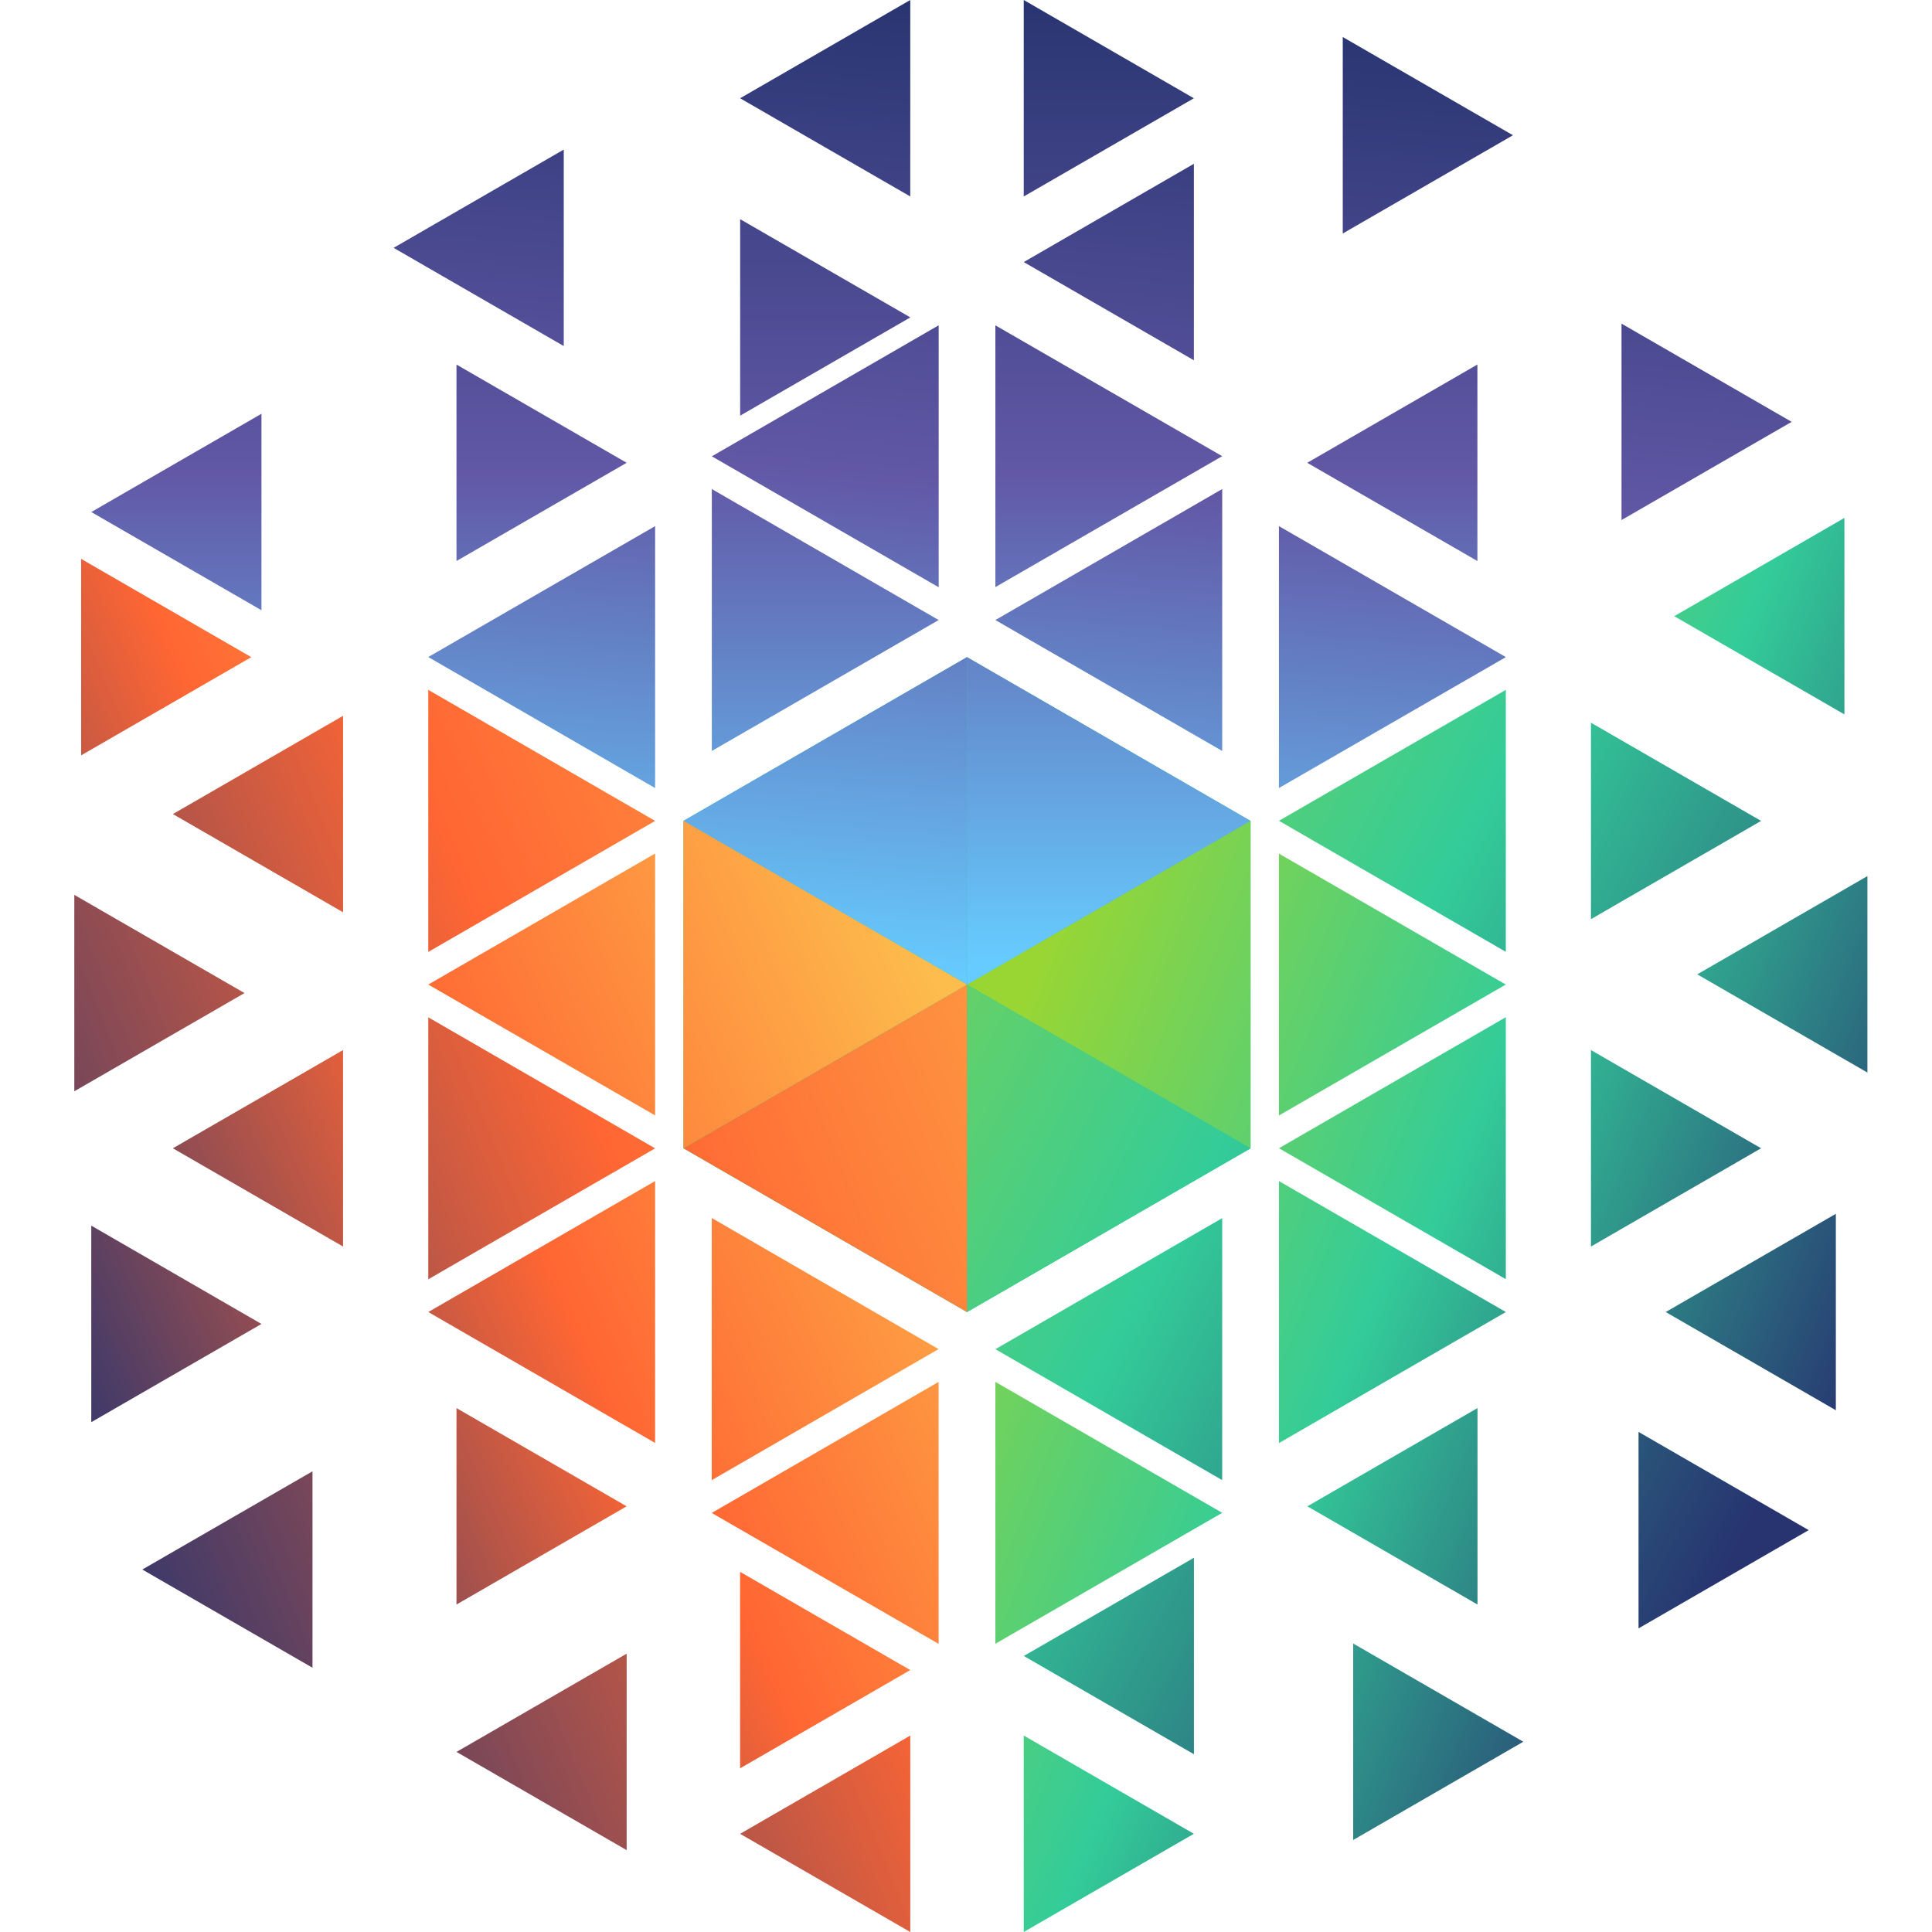 <svg xmlns="http://www.w3.org/2000/svg" xmlns:xlink="http://www.w3.org/1999/xlink" width="78" height="78" viewBox="0 0 72 78">
  <defs>
    <linearGradient id="linear-gradient" x1="-1.911" y1="-0.841" x2="2.985" y2="1.414" gradientUnits="objectBoundingBox">
      <stop offset="0" stop-color="#99d633"/>
      <stop offset="0.5" stop-color="#3c9"/>
      <stop offset="1" stop-color="#273470"/>
    </linearGradient>
    <linearGradient id="linear-gradient-2" x1="-3.569" y1="-1.605" x2="1.328" y2="0.651" xlink:href="#linear-gradient"/>
    <linearGradient id="linear-gradient-3" x1="-3.047" y1="-0.904" x2="1.849" y2="1.352" xlink:href="#linear-gradient"/>
    <linearGradient id="linear-gradient-4" x1="-2.89" y1="-1.292" x2="2.007" y2="0.964" xlink:href="#linear-gradient"/>
    <linearGradient id="linear-gradient-5" x1="-2.4" y1="-1.066" x2="2.497" y2="1.189" xlink:href="#linear-gradient"/>
    <linearGradient id="linear-gradient-6" x1="-0.992" y1="-0.418" x2="2.679" y2="1.273" xlink:href="#linear-gradient"/>
    <linearGradient id="linear-gradient-7" x1="-1.512" y1="-0.197" x2="2.159" y2="1.495" xlink:href="#linear-gradient"/>
    <linearGradient id="linear-gradient-8" x1="-0.914" y1="0.079" x2="2.758" y2="1.771" xlink:href="#linear-gradient"/>
    <linearGradient id="linear-gradient-9" x1="-3.405" y1="-1.068" x2="1.493" y2="1.187" xlink:href="#linear-gradient"/>
    <linearGradient id="linear-gradient-10" x1="0.347" y1="0.199" x2="3.285" y2="1.552" xlink:href="#linear-gradient"/>
    <linearGradient id="linear-gradient-11" x1="-0.905" y1="0.083" x2="2.767" y2="1.775" xlink:href="#linear-gradient"/>
    <linearGradient id="linear-gradient-12" x1="-2.119" y1="-0.476" x2="2.778" y2="1.779" xlink:href="#linear-gradient"/>
    <linearGradient id="linear-gradient-13" x1="-5.644" y1="-2.998" x2="0.486" y2="0.741" xlink:href="#linear-gradient"/>
    <linearGradient id="linear-gradient-14" x1="-3.495" y1="-1.687" x2="2.636" y2="2.053" xlink:href="#linear-gradient"/>
    <linearGradient id="linear-gradient-15" x1="-1.422" y1="-0.923" x2="3.175" y2="1.882" xlink:href="#linear-gradient"/>
    <linearGradient id="linear-gradient-16" x1="-3.306" y1="-2.072" x2="2.825" y2="1.668" xlink:href="#linear-gradient"/>
    <linearGradient id="linear-gradient-17" x1="-1.683" y1="-1.081" x2="2.914" y2="1.723" xlink:href="#linear-gradient"/>
    <linearGradient id="linear-gradient-18" x1="-1.158" y1="-0.261" x2="2.521" y2="1.983" xlink:href="#linear-gradient"/>
    <linearGradient id="linear-gradient-19" x1="0.261" y1="3.56" x2="0.624" y2="-1.469" gradientUnits="objectBoundingBox">
      <stop offset="0" stop-color="#6cf"/>
      <stop offset="0.5" stop-color="#6258a6"/>
      <stop offset="1" stop-color="#273470"/>
    </linearGradient>
    <linearGradient id="linear-gradient-20" x1="0.163" y1="4.924" x2="0.526" y2="-0.103" xlink:href="#linear-gradient-19"/>
    <linearGradient id="linear-gradient-21" x1="0.386" y1="1.825" x2="0.658" y2="-1.945" xlink:href="#linear-gradient-19"/>
    <linearGradient id="linear-gradient-22" x1="0.252" y1="4.182" x2="0.615" y2="-0.845" xlink:href="#linear-gradient-19"/>
    <linearGradient id="linear-gradient-23" x1="0.417" y1="1.9" x2="0.689" y2="-1.87" xlink:href="#linear-gradient-19"/>
    <linearGradient id="linear-gradient-24" x1="0.485" y1="0.956" x2="0.703" y2="-2.06" xlink:href="#linear-gradient-19"/>
    <linearGradient id="linear-gradient-25" x1="0.377" y1="2.455" x2="0.649" y2="-1.314" xlink:href="#linear-gradient-19"/>
    <linearGradient id="linear-gradient-26" x1="0.199" y1="4.922" x2="0.562" y2="-0.105" xlink:href="#linear-gradient-19"/>
    <linearGradient id="linear-gradient-27" x1="0.437" y1="1.625" x2="0.709" y2="-2.145" xlink:href="#linear-gradient-19"/>
    <linearGradient id="linear-gradient-28" x1="0.261" y1="4.055" x2="0.624" y2="-0.972" xlink:href="#linear-gradient-19"/>
    <linearGradient id="linear-gradient-29" x1="0.5" y1="3.045" x2="0.5" y2="-1.927" xlink:href="#linear-gradient-19"/>
    <linearGradient id="linear-gradient-30" x1="0.5" y1="4.901" x2="0.5" y2="-0.072" xlink:href="#linear-gradient-19"/>
    <linearGradient id="linear-gradient-31" x1="0.5" y1="2.435" x2="0.5" y2="-1.296" xlink:href="#linear-gradient-19"/>
    <linearGradient id="linear-gradient-32" x1="0.5" y1="0.934" x2="0.5" y2="-2.05" xlink:href="#linear-gradient-19"/>
    <linearGradient id="linear-gradient-33" x1="0.5" y1="3.785" x2="0.5" y2="-1.187" xlink:href="#linear-gradient-19"/>
    <linearGradient id="linear-gradient-34" x1="0.5" y1="1.809" x2="0.5" y2="-1.921" xlink:href="#linear-gradient-19"/>
    <linearGradient id="linear-gradient-35" x1="0.5" y1="3.046" x2="0.5" y2="-1.928" xlink:href="#linear-gradient-19"/>
    <linearGradient id="linear-gradient-36" x1="0.5" y1="2.794" x2="0.5" y2="-2.177" xlink:href="#linear-gradient-19"/>
    <linearGradient id="linear-gradient-37" x1="5.01" y1="-1.383" x2="-2.277" y2="2.039" gradientUnits="objectBoundingBox">
      <stop offset="0" stop-color="#fdbd4d"/>
      <stop offset="0.5" stop-color="#f63"/>
      <stop offset="1" stop-color="#273470"/>
    </linearGradient>
    <linearGradient id="linear-gradient-38" x1="2.239" y1="-0.082" x2="-2.134" y2="1.971" xlink:href="#linear-gradient-37"/>
    <linearGradient id="linear-gradient-39" x1="6.098" y1="-1.893" x2="-1.191" y2="1.528" xlink:href="#linear-gradient-37"/>
    <linearGradient id="linear-gradient-40" x1="3.384" y1="-1.088" x2="-2.081" y2="1.477" xlink:href="#linear-gradient-37"/>
    <linearGradient id="linear-gradient-41" x1="2.78" y1="-0.805" x2="-2.686" y2="1.761" xlink:href="#linear-gradient-37"/>
    <linearGradient id="linear-gradient-42" x1="7.074" y1="-2.353" x2="-0.212" y2="1.069" xlink:href="#linear-gradient-37"/>
    <linearGradient id="linear-gradient-43" x1="5.075" y1="-1.414" x2="-2.211" y2="2.008" xlink:href="#linear-gradient-37"/>
    <linearGradient id="linear-gradient-44" x1="5.736" y1="-2.194" x2="-1.55" y2="1.228" xlink:href="#linear-gradient-37"/>
    <linearGradient id="linear-gradient-45" x1="2.081" y1="-0.047" x2="-1.781" y2="1.9" xlink:href="#linear-gradient-37"/>
    <linearGradient id="linear-gradient-46" x1="0.729" y1="0.135" x2="-2.361" y2="1.692" xlink:href="#linear-gradient-37"/>
    <linearGradient id="linear-gradient-47" x1="2.717" y1="-0.868" x2="-2.433" y2="1.728" xlink:href="#linear-gradient-37"/>
    <linearGradient id="linear-gradient-48" x1="1.517" y1="-0.262" x2="-2.347" y2="1.684" xlink:href="#linear-gradient-37"/>
    <linearGradient id="linear-gradient-49" x1="3.544" y1="-1.284" x2="-1.606" y2="1.312" xlink:href="#linear-gradient-37"/>
    <linearGradient id="linear-gradient-50" x1="2.631" y1="-0.324" x2="-1.233" y2="1.623" xlink:href="#linear-gradient-37"/>
    <linearGradient id="linear-gradient-51" x1="2.003" y1="-0.007" x2="-1.86" y2="1.94" xlink:href="#linear-gradient-37"/>
    <linearGradient id="linear-gradient-52" x1="4.125" y1="-1.077" x2="-1.025" y2="1.518" xlink:href="#linear-gradient-37"/>
    <linearGradient id="linear-gradient-53" x1="3.022" y1="-1.021" x2="-2.127" y2="1.574" xlink:href="#linear-gradient-37"/>
    <linearGradient id="linear-gradient-54" x1="4.681" y1="-1.857" x2="-0.469" y2="0.738" xlink:href="#linear-gradient-37"/>
  </defs>
  <g id="Logo" transform="translate(0 0)">
    <g id="Group_10" data-name="Group 10" transform="translate(0 0)">
      <path id="Path_1" data-name="Path 1" d="M304.568,206.489,293.12,213.1v13.22l11.448,6.612,11.446-6.608V213.1Z" transform="translate(-268.527 -179.959)" fill="#3c9"/>
      <g id="Group_9" data-name="Group 9" transform="translate(0 0)">
        <g id="Group_8" data-name="Group 8">
          <g id="Group_1" data-name="Group 1" transform="translate(36.041 20.91)">
            <path id="Path_2" data-name="Path 2" d="M358.138,198.32v7.932l-6.87-3.965Z" transform="translate(-322.715 -198.32)" fill="url(#linear-gradient)"/>
            <path id="Path_3" data-name="Path 3" d="M357.636,239.161v7.93l-6.869-3.965Z" transform="translate(-322.559 -211.066)" fill="url(#linear-gradient-2)"/>
            <path id="Path_4" data-name="Path 4" d="M353.248,233.515l-6.869,3.967V229.55Z" transform="translate(-321.189 -208.066)" fill="url(#linear-gradient-3)"/>
            <path id="Path_5" data-name="Path 5" d="M359.488,219.34v7.932l-6.869-3.965Z" transform="translate(-323.137 -204.88)" fill="url(#linear-gradient-4)"/>
            <path id="Path_6" data-name="Path 6" d="M336.606,250.561v7.932l-6.869-3.965Z" transform="translate(-315.996 -214.624)" fill="url(#linear-gradient-5)"/>
            <path id="Path_7" data-name="Path 7" d="M337.228,238.2l-9.16-5.286,9.16-5.29Z" transform="translate(-315.475 -207.467)" fill="url(#linear-gradient-6)"/>
            <path id="Path_8" data-name="Path 8" d="M337.23,242.526l-9.16,5.29V237.24Z" transform="translate(-315.476 -210.466)" fill="url(#linear-gradient-7)"/>
            <path id="Path_9" data-name="Path 9" d="M337.226,223.308l-9.158,5.286V218.022Z" transform="translate(-315.475 -204.469)" fill="url(#linear-gradient-8)"/>
            <path id="Path_10" data-name="Path 10" d="M339.294,268.344l-6.868,3.967v-7.932Z" transform="translate(-316.835 -218.936)" fill="url(#linear-gradient-9)"/>
            <path id="Path_11" data-name="Path 11" d="M321.208,229.319l-11.446-6.612,11.446-6.611Z" transform="translate(-309.762 -203.868)" fill="url(#linear-gradient-10)"/>
            <path id="Path_12" data-name="Path 12" d="M320.584,254.311l-9.158,5.286V249.025Z" transform="translate(-310.281 -214.144)" fill="url(#linear-gradient-11)"/>
            <path id="Path_13" data-name="Path 13" d="M319.959,273.746l-6.868,3.965v-7.932Z" transform="translate(-310.801 -220.621)" fill="url(#linear-gradient-12)"/>
          </g>
          <g id="Group_2" data-name="Group 2" transform="translate(36.041 27.852)">
            <path id="Path_14" data-name="Path 14" d="M356.041,255.924l-6.869,3.967v-7.932Z" transform="translate(-322.061 -222.001)" fill="url(#linear-gradient-13)"/>
            <path id="Path_15" data-name="Path 15" d="M353.248,214.3l-6.869,3.967v-7.932Z" transform="translate(-321.189 -209.01)" fill="url(#linear-gradient-14)"/>
            <path id="Path_16" data-name="Path 16" d="M337.228,208.41v10.576l-9.16-5.29Z" transform="translate(-315.475 -208.41)" fill="url(#linear-gradient-15)"/>
            <path id="Path_17" data-name="Path 17" d="M319.962,259.346v7.932l-6.869-3.967Z" transform="translate(-310.801 -224.307)" fill="url(#linear-gradient-16)"/>
            <path id="Path_18" data-name="Path 18" d="M320.583,249.99l-9.157-5.286,9.157-5.29Z" transform="translate(-310.281 -218.086)" fill="url(#linear-gradient-17)"/>
            <path id="Path_19" data-name="Path 19" d="M309.762,225.706l11.446,6.612-11.446,6.608Z" transform="translate(-309.762 -213.808)" fill="url(#linear-gradient-18)"/>
          </g>
          <g id="Group_3" data-name="Group 3" transform="translate(12.892)">
            <path id="Path_20" data-name="Path 20" d="M355.043,190.882l-6.869,3.965v-7.93Z" transform="translate(-298.601 -173.851)" fill="url(#linear-gradient-19)"/>
            <path id="Path_21" data-name="Path 21" d="M338.685,174.062l-6.871,3.967,0-7.932Z" transform="translate(-293.495 -168.602)" fill="url(#linear-gradient-20)"/>
            <path id="Path_22" data-name="Path 22" d="M337.23,204.088l-9.162,5.286V198.8Z" transform="translate(-292.326 -177.559)" fill="url(#linear-gradient-21)"/>
            <path id="Path_23" data-name="Path 23" d="M319.96,185.468l-6.869-3.965,6.869-3.967Z" transform="translate(-287.652 -170.923)" fill="url(#linear-gradient-22)"/>
            <path id="Path_24" data-name="Path 24" d="M320.584,196.625V207.2l-9.158-5.286Z" transform="translate(-287.132 -176.881)" fill="url(#linear-gradient-23)"/>
            <path id="Path_25" data-name="Path 25" d="M304.568,206.489v13.22L293.12,213.1Z" transform="translate(-281.419 -179.959)" fill="url(#linear-gradient-24)"/>
            <path id="Path_26" data-name="Path 26" d="M303.943,197.59l-9.158-5.286,9.158-5.29Z" transform="translate(-281.938 -173.881)" fill="url(#linear-gradient-25)"/>
            <path id="Path_27" data-name="Path 27" d="M303.314,175.856l-6.87-3.965,6.87-3.967Z" transform="translate(-282.456 -167.924)" fill="url(#linear-gradient-26)"/>
            <path id="Path_28" data-name="Path 28" d="M287.3,209.375l-9.158-5.29L287.3,198.8Z" transform="translate(-276.743 -177.559)" fill="url(#linear-gradient-27)"/>
            <path id="Path_29" data-name="Path 29" d="M282.979,176.7v7.932l-6.869-3.965Z" transform="translate(-276.111 -170.661)" fill="url(#linear-gradient-28)"/>
          </g>
          <g id="Group_4" data-name="Group 4" transform="translate(0.686)">
            <path id="Path_30" data-name="Path 30" d="M336.6,197.251l-6.871-3.967,6.871-3.967Z" transform="translate(-280.639 -174.6)" fill="url(#linear-gradient-29)"/>
            <path id="Path_31" data-name="Path 31" d="M319.959,171.891l-6.869,3.965v-7.932Z" transform="translate(-275.445 -167.924)" fill="url(#linear-gradient-30)"/>
            <path id="Path_32" data-name="Path 32" d="M320.584,192.3l-9.158,5.286V187.018Z" transform="translate(-274.926 -173.883)" fill="url(#linear-gradient-31)"/>
            <path id="Path_33" data-name="Path 33" d="M321.208,213.1l-11.446,6.611v-13.22Z" transform="translate(-274.407 -179.959)" fill="url(#linear-gradient-32)"/>
            <path id="Path_34" data-name="Path 34" d="M303.318,184.752l-6.871,3.967v-7.932Z" transform="translate(-270.251 -171.938)" fill="url(#linear-gradient-33)"/>
            <path id="Path_35" data-name="Path 35" d="M303.942,201.914l-9.158,5.286V196.625Z" transform="translate(-269.732 -176.881)" fill="url(#linear-gradient-34)"/>
            <path id="Path_36" data-name="Path 36" d="M286.67,193.285,279.8,197.25v-7.93Z" transform="translate(-265.056 -174.601)" fill="url(#linear-gradient-35)"/>
            <path id="Path_37" data-name="Path 37" d="M265.237,200.139l-6.87-3.965,6.87-3.967Z" transform="translate(-258.367 -175.502)" fill="url(#linear-gradient-36)"/>
          </g>
          <g id="Group_6" data-name="Group 6" transform="translate(0 27.852)">
            <path id="Path_38" data-name="Path 38" d="M303.315,277.711l-6.871-3.965,6.871-3.967Z" transform="translate(-269.564 -227.562)" fill="url(#linear-gradient-37)"/>
            <g id="Group_5" data-name="Group 5">
              <path id="Path_39" data-name="Path 39" d="M304.568,225.706v13.22l-11.448-6.612Z" transform="translate(-268.527 -213.808)" fill="url(#linear-gradient-38)"/>
              <path id="Path_40" data-name="Path 40" d="M286.67,264.974v7.932L279.8,268.94Z" transform="translate(-264.37 -226.063)" fill="url(#linear-gradient-39)"/>
              <path id="Path_41" data-name="Path 41" d="M287.3,232.918l-9.158,5.286V227.628Z" transform="translate(-263.851 -214.408)" fill="url(#linear-gradient-40)"/>
              <path id="Path_42" data-name="Path 42" d="M287.3,213.7l-9.158,5.29V208.41Z" transform="translate(-263.851 -208.41)" fill="url(#linear-gradient-41)"/>
              <path id="Path_43" data-name="Path 43" d="M268.231,254.272v7.93l-6.871-3.965Z" transform="translate(-258.615 -222.723)" fill="url(#linear-gradient-42)"/>
              <path id="Path_44" data-name="Path 44" d="M270.026,209.933v7.932l-6.871-3.965Z" transform="translate(-259.175 -208.886)" fill="url(#linear-gradient-43)"/>
              <path id="Path_45" data-name="Path 45" d="M264.241,224.406l-6.871,3.965v-7.93Z" transform="translate(-257.37 -212.165)" fill="url(#linear-gradient-44)"/>
            </g>
          </g>
          <g id="Group_7" data-name="Group 7" transform="translate(0.274 22.563)">
            <path id="Path_46" data-name="Path 46" d="M303.939,259.6l-9.16-5.286,9.16-5.29Z" transform="translate(-269.319 -215.796)" fill="url(#linear-gradient-45)"/>
            <path id="Path_47" data-name="Path 47" d="M304.568,222.707l-11.448,6.608v-13.22Z" transform="translate(-268.801 -205.52)" fill="url(#linear-gradient-46)"/>
            <path id="Path_48" data-name="Path 48" d="M303.315,264.138l-6.871,3.967v-7.932Z" transform="translate(-269.839 -219.276)" fill="url(#linear-gradient-47)"/>
            <path id="Path_49" data-name="Path 49" d="M303.938,244.7l-9.157,5.29V239.408Z" transform="translate(-269.32 -212.796)" fill="url(#linear-gradient-48)"/>
            <path id="Path_50" data-name="Path 50" d="M286.67,254.529l-6.869,3.965v-7.93Z" transform="translate(-264.645 -216.278)" fill="url(#linear-gradient-49)"/>
            <path id="Path_51" data-name="Path 51" d="M287.3,237.239v10.573l-9.158-5.286Z" transform="translate(-264.125 -212.119)" fill="url(#linear-gradient-50)"/>
            <path id="Path_52" data-name="Path 52" d="M287.3,218.016v10.573l-9.158-5.283Z" transform="translate(-264.125 -206.12)" fill="url(#linear-gradient-51)"/>
            <path id="Path_53" data-name="Path 53" d="M270.026,237.483l-6.871-3.967,6.871-3.965Z" transform="translate(-259.45 -209.72)" fill="url(#linear-gradient-52)"/>
            <path id="Path_54" data-name="Path 54" d="M264.64,204.691l-6.869,3.965,0-7.932Z" transform="translate(-257.769 -200.723)" fill="url(#linear-gradient-53)"/>
            <path id="Path_55" data-name="Path 55" d="M265.238,243.825l-6.871,3.965v-7.935Z" transform="translate(-257.956 -212.936)" fill="url(#linear-gradient-54)"/>
          </g>
        </g>
      </g>
    </g>
  </g>
</svg>
